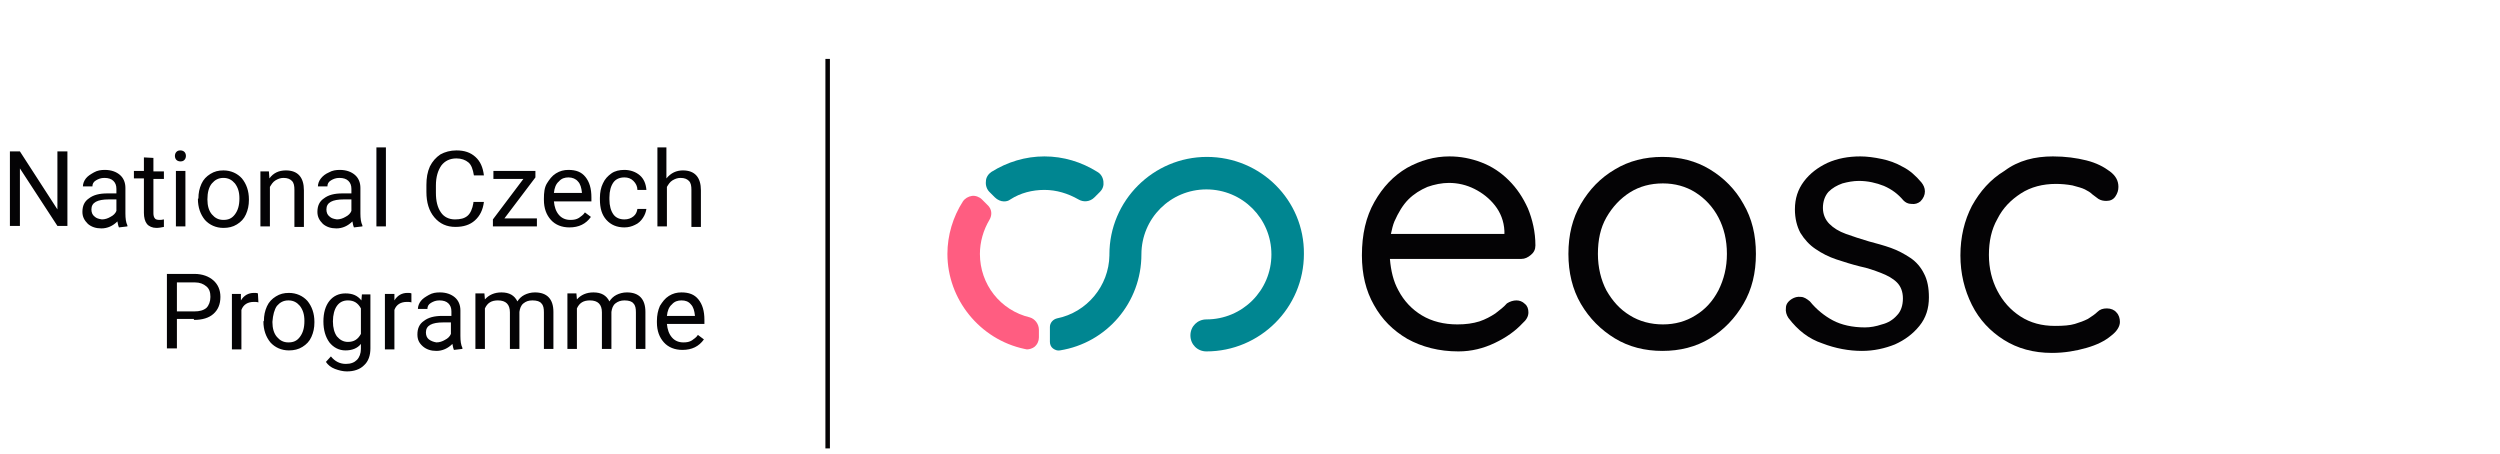 <?xml version="1.0" encoding="UTF-8" standalone="no"?>
<!-- Generator: Adobe Illustrator 28.2.0, SVG Export Plug-In . SVG Version: 6.00 Build 0)  -->

<svg
   version="1.1"
   id="Vrstva_1"
   x="0px"
   y="0px"
   viewBox="0 0 500 90.9"
   xml:space="preserve"
   sodipodi:docname="EOSC_CzechRepublic_Pos_svg.svg"
   width="500"
   height="90.9"
   inkscape:version="1.3.2 (091e20e, 2023-11-25)"
   xmlns:inkscape="http://www.inkscape.org/namespaces/inkscape"
   xmlns:sodipodi="http://sodipodi.sourceforge.net/DTD/sodipodi-0.dtd"
   xmlns="http://www.w3.org/2000/svg"
   xmlns:svg="http://www.w3.org/2000/svg"><defs
   id="defs9" /><sodipodi:namedview
   id="namedview9"
   pagecolor="#ffffff"
   bordercolor="#666666"
   borderopacity="1.0"
   inkscape:showpageshadow="2"
   inkscape:pageopacity="0.0"
   inkscape:pagecheckerboard="0"
   inkscape:deskcolor="#d1d1d1"
   inkscape:zoom="0.50459695"
   inkscape:cx="212.05043"
   inkscape:cy="37.653815"
   inkscape:window-width="1312"
   inkscape:window-height="449"
   inkscape:window-x="0"
   inkscape:window-y="38"
   inkscape:window-maximized="0"
   inkscape:current-layer="Vrstva_1" />
<style
   type="text/css"
   id="style1">
	.st0{fill:#040305;}
	.st1{fill:#008691;}
	.st2{fill:#FF5D81;}
</style>
<g
   id="g9"
   transform="translate(-98.018,-183.919)">
	<path
   class="st0"
   d="m 379.7,223.8 c 1.1,-1.1 2.4,-1.9 3.8,-2.5 1.4,-0.5 2.9,-0.8 4.3,-0.8 1.8,0 3.5,0.4 5.1,1.2 1.6,0.8 3,1.9 4.1,3.3 1.1,1.4 1.8,3.1 1.9,5.1 v 0.6 h -22.7 c 0.2,-0.9 0.4,-1.8 0.7,-2.5 0.8,-1.8 1.7,-3.3 2.8,-4.4 z m 24.5,11.1 c 0.6,-0.5 0.9,-1.1 0.9,-1.9 0,-2.7 -0.6,-5.2 -1.5,-7.4 -1,-2.2 -2.2,-4 -3.8,-5.6 -1.6,-1.6 -3.4,-2.8 -5.5,-3.6 -2.1,-0.8 -4.2,-1.2 -6.4,-1.2 -3,0 -5.8,0.8 -8.5,2.3 -2.7,1.6 -4.8,3.8 -6.5,6.8 -1.7,3 -2.5,6.5 -2.5,10.7 0,3.8 0.8,7.1 2.4,9.9 1.6,2.9 3.8,5.1 6.7,6.8 2.9,1.6 6.3,2.5 10.2,2.5 2.6,0 5,-0.6 7.3,-1.7 2.3,-1.1 4.1,-2.4 5.5,-3.9 0.8,-0.7 1.2,-1.4 1.2,-2.2 0,-0.7 -0.2,-1.3 -0.7,-1.7 -0.5,-0.5 -1.1,-0.7 -1.7,-0.7 -0.6,0 -1.3,0.2 -1.9,0.6 -0.6,0.7 -1.4,1.3 -2.3,2 -0.9,0.6 -2,1.2 -3.2,1.6 -1.3,0.4 -2.7,0.6 -4.4,0.6 -2.7,0 -5.1,-0.6 -7.1,-1.8 -2,-1.2 -3.6,-2.9 -4.7,-5 -1,-1.8 -1.5,-3.9 -1.7,-6.3 h 26.3 c 0.7,0 1.3,-0.3 1.9,-0.8 z"
   id="path1" />
	<path
   class="st0"
   d="m 443.4,234.7 c 0,-2.8 -0.6,-5.2 -1.7,-7.3 -1.1,-2.1 -2.7,-3.8 -4.6,-5 -1.9,-1.2 -4.1,-1.8 -6.5,-1.8 -2.5,0 -4.7,0.6 -6.6,1.8 -1.9,1.2 -3.5,2.9 -4.7,5 -1.2,2.1 -1.7,4.5 -1.7,7.3 0,2.7 0.6,5.2 1.7,7.3 1.2,2.1 2.7,3.8 4.7,5 1.9,1.2 4.2,1.8 6.6,1.8 2.4,0 4.6,-0.6 6.5,-1.8 2,-1.2 3.5,-2.9 4.6,-5 1.1,-2.2 1.7,-4.6 1.7,-7.3 z m 5.8,0 c 0,3.8 -0.8,7.1 -2.5,10 -1.7,2.9 -3.9,5.2 -6.7,6.9 -2.8,1.7 -6,2.5 -9.5,2.5 -3.5,0 -6.7,-0.8 -9.5,-2.5 -2.8,-1.7 -5.1,-4 -6.8,-6.9 -1.7,-2.9 -2.5,-6.3 -2.5,-10 0,-3.8 0.8,-7.1 2.5,-10 1.7,-2.9 3.9,-5.2 6.8,-6.9 2.8,-1.7 6,-2.5 9.5,-2.5 3.5,0 6.7,0.8 9.5,2.5 2.8,1.7 5.1,4 6.7,6.9 1.7,2.9 2.5,6.2 2.5,10 z"
   id="path2" />
	<path
   class="st0"
   d="m 455.7,247.5 c -0.4,-0.6 -0.6,-1.3 -0.5,-2 0,-0.7 0.4,-1.3 1.2,-1.8 0.5,-0.3 1.1,-0.5 1.8,-0.4 0.6,0 1.2,0.4 1.8,0.9 1.3,1.6 2.9,2.9 4.6,3.8 1.7,0.9 3.9,1.4 6.4,1.4 1.1,0 2.2,-0.2 3.4,-0.6 1.2,-0.3 2.2,-0.9 3,-1.8 0.8,-0.8 1.2,-2 1.2,-3.4 0,-1.3 -0.4,-2.4 -1.2,-3.2 -0.8,-0.8 -1.9,-1.4 -3.2,-1.9 -1.3,-0.5 -2.7,-1 -4.2,-1.3 -1.6,-0.4 -3.2,-0.9 -4.7,-1.4 -1.5,-0.5 -2.9,-1.2 -4.2,-2.1 -1.2,-0.8 -2.2,-1.9 -3,-3.2 -0.7,-1.3 -1.1,-2.9 -1.1,-4.7 0,-2.2 0.6,-4 1.8,-5.6 1.2,-1.6 2.8,-2.8 4.7,-3.7 2,-0.9 4.2,-1.3 6.6,-1.3 1.3,0 2.8,0.2 4.2,0.5 1.5,0.3 2.9,0.8 4.3,1.6 1.4,0.7 2.6,1.8 3.7,3.1 0.4,0.5 0.7,1.1 0.7,1.8 0,0.7 -0.3,1.4 -0.9,2 -0.5,0.4 -1.1,0.6 -1.8,0.5 -0.7,0 -1.2,-0.3 -1.6,-0.7 -1.1,-1.3 -2.3,-2.2 -3.9,-2.9 -1.5,-0.6 -3.2,-1 -5,-1 -1.1,0 -2.2,0.2 -3.3,0.5 -1.1,0.4 -2,0.9 -2.8,1.7 -0.7,0.8 -1.1,1.9 -1.1,3.2 0,1.3 0.5,2.4 1.3,3.2 0.8,0.8 1.9,1.5 3.3,2 1.4,0.5 2.9,1 4.6,1.5 1.5,0.4 3,0.8 4.4,1.3 1.4,0.5 2.7,1.2 3.9,2 1.2,0.8 2.1,1.9 2.7,3.1 0.7,1.3 1,2.9 1,4.8 0,2.2 -0.6,4.1 -1.9,5.7 -1.3,1.6 -2.9,2.8 -4.9,3.7 -2,0.8 -4.2,1.3 -6.6,1.3 -2.6,0 -5.3,-0.5 -7.9,-1.5 -2.7,-0.9 -4.9,-2.6 -6.8,-5.1 z"
   id="path3" />
	<path
   class="st0"
   d="m 508.6,215.2 c 2.5,0 4.7,0.3 6.7,0.8 2,0.5 3.5,1.3 4.7,2.2 1.2,0.9 1.7,1.9 1.7,3.1 0,0.7 -0.2,1.3 -0.6,1.9 -0.4,0.6 -1,0.9 -1.8,0.9 -0.6,0 -1.1,-0.1 -1.6,-0.4 -0.4,-0.3 -0.8,-0.6 -1.2,-0.9 -0.4,-0.4 -0.9,-0.7 -1.5,-1 -0.6,-0.3 -1.4,-0.5 -2.5,-0.8 -1.1,-0.2 -2.2,-0.3 -3.3,-0.3 -2.6,0 -5,0.6 -7,1.9 -2,1.3 -3.6,2.9 -4.7,5.1 -1.2,2.1 -1.7,4.5 -1.7,7.2 0,2.7 0.6,5.1 1.7,7.2 1.1,2.1 2.6,3.8 4.6,5.1 2,1.3 4.3,1.9 6.9,1.9 1.7,0 3,-0.1 4,-0.4 1,-0.3 1.8,-0.6 2.6,-1 0.8,-0.5 1.5,-1 1.9,-1.4 0.5,-0.5 1.1,-0.7 1.9,-0.7 0.8,0 1.5,0.3 1.9,0.8 0.5,0.5 0.7,1.2 0.7,1.9 0,0.9 -0.6,1.9 -1.8,2.8 -1.2,1 -2.8,1.8 -4.9,2.4 -2.1,0.6 -4.4,1 -6.9,1 -3.7,0 -6.9,-0.9 -9.6,-2.6 -2.7,-1.7 -4.9,-4 -6.4,-7 -1.5,-3 -2.3,-6.3 -2.3,-9.9 0,-3.7 0.8,-7 2.3,-9.9 1.6,-2.9 3.7,-5.3 6.5,-7 2.8,-2.1 6.1,-2.9 9.7,-2.9 z"
   id="path4" />
	<path
   class="st1"
   d="m 317.5,218.3 c -3.2,-2 -6.8,-3.1 -10.6,-3.1 -3.8,0 -7.4,1.1 -10.6,3.1 -0.6,0.4 -1.1,1.1 -1.1,1.9 -0.1,0.8 0.2,1.6 0.7,2.1 l 1.1,1.1 c 0.5,0.5 1.2,0.8 1.8,0.8 0.5,0 0.9,-0.1 1.3,-0.4 2,-1.3 4.4,-1.9 6.8,-1.9 2.4,0 4.7,0.7 6.8,1.9 1,0.6 2.3,0.5 3.2,-0.4 l 1.1,-1.1 c 0.6,-0.6 0.8,-1.3 0.7,-2.1 -0.1,-0.8 -0.5,-1.5 -1.2,-1.9 z"
   id="path5" />
	<path
   class="st2"
   d="m 304,247.4 c -5.9,-1.4 -10,-6.6 -10,-12.7 0,-2.4 0.7,-4.8 1.9,-6.8 0.6,-1 0.5,-2.2 -0.4,-3 l -1.1,-1.1 c -0.5,-0.5 -1.3,-0.8 -2,-0.7 -0.7,0.1 -1.4,0.5 -1.8,1.1 -2,3.1 -3.1,6.8 -3.1,10.5 0,9.1 6.5,17.1 15.4,19 0.2,0 0.3,0.1 0.5,0.1 0.5,0 1.1,-0.2 1.5,-0.5 0.6,-0.5 0.9,-1.2 0.9,-1.9 v -1.5 c 0,-1.2 -0.8,-2.2 -1.8,-2.5 z"
   id="path6" />
	<path
   class="st1"
   d="m 339.4,215.3 c -10.7,0 -19.5,8.7 -19.5,19.5 v 0.1 0.1 c -0.1,6.1 -4.5,11.4 -10.5,12.6 -0.8,0.2 -1.4,0.9 -1.4,1.7 v 3 c 0,0.5 0.2,1 0.6,1.3 0.4,0.3 0.9,0.5 1.4,0.4 9.4,-1.5 16.3,-9.6 16.3,-19.2 0,-7.2 5.8,-13 13,-13 7.2,0 13,5.8 13,13 0,7.2 -5.8,13 -13,13 -1.8,0 -3.2,1.4 -3.2,3.2 0,1.8 1.4,3.2 3.2,3.2 10.7,0 19.5,-8.7 19.5,-19.5 0.1,-10.7 -8.6,-19.4 -19.4,-19.4 z"
   id="path7" />
	<polygon
   class="st0"
   points="264,273.6 264,195.7 263.1,195.7 263.1,273.6 "
   id="polygon7" />
	<path
   class="st0"
   d="m 136.8,247.9 c 1.7,0 3,-0.4 3.9,-1.2 0.9,-0.8 1.4,-1.9 1.4,-3.4 0,-1.4 -0.5,-2.5 -1.4,-3.3 -0.9,-0.8 -2.2,-1.3 -3.8,-1.3 h -5.5 v 14.9 h 2 v -5.9 h 3.4 z m -3.5,-7.5 h 3.7 c 1,0 1.7,0.3 2.3,0.8 0.6,0.5 0.8,1.2 0.8,2.1 0,0.9 -0.3,1.7 -0.8,2.2 -0.6,0.5 -1.4,0.7 -2.4,0.7 h -3.5 v -5.8 z m 16.3,2.2 c -0.2,-0.1 -0.5,-0.1 -0.8,-0.1 -1.1,0 -2,0.5 -2.6,1.5 v -1.3 h -1.8 v 11.1 h 1.9 v -7.9 c 0.4,-1.1 1.3,-1.6 2.5,-1.6 0.3,0 0.6,0 0.9,0.1 z m 1.1,5.6 c 0,1.7 0.5,3.1 1.4,4.2 0.9,1 2.2,1.6 3.7,1.6 1,0 1.9,-0.2 2.7,-0.7 0.8,-0.5 1.4,-1.1 1.8,-2 0.4,-0.9 0.6,-1.8 0.6,-2.9 v -0.1 c 0,-1.7 -0.5,-3.1 -1.4,-4.2 -0.9,-1 -2.2,-1.6 -3.7,-1.6 -1,0 -1.8,0.2 -2.6,0.7 -0.8,0.5 -1.4,1.1 -1.8,2 -0.4,0.9 -0.6,1.8 -0.6,2.9 z m 2.7,-3.1 c 0.6,-0.7 1.3,-1.1 2.3,-1.1 1,0 1.7,0.4 2.3,1.1 0.6,0.8 0.9,1.7 0.9,3 0,1.4 -0.3,2.4 -0.9,3.2 -0.6,0.8 -1.3,1.1 -2.3,1.1 -1,0 -1.7,-0.4 -2.3,-1.1 -0.6,-0.7 -0.9,-1.7 -0.9,-3 0.1,-1.4 0.4,-2.5 0.9,-3.2 z m 10.5,7.3 c 0.8,1 1.9,1.6 3.2,1.6 1.3,0 2.4,-0.4 3.1,-1.3 v 1 c 0,0.9 -0.3,1.7 -0.8,2.2 -0.5,0.5 -1.2,0.8 -2.2,0.8 -1.2,0 -2.2,-0.5 -3,-1.5 l -1,1.1 c 0.4,0.6 1,1.1 1.8,1.4 0.8,0.3 1.6,0.5 2.4,0.5 1.4,0 2.6,-0.4 3.4,-1.2 0.9,-0.8 1.3,-2 1.3,-3.4 v -10.8 h -1.7 l -0.1,1.2 c -0.8,-1 -1.8,-1.4 -3.2,-1.4 -1.3,0 -2.4,0.5 -3.2,1.5 -0.8,1 -1.2,2.4 -1.2,4.1 0,1.7 0.4,3.1 1.2,4.2 z m 1.5,-7.3 c 0.5,-0.7 1.2,-1.1 2.2,-1.1 1.2,0 2,0.5 2.6,1.6 v 5.1 c -0.6,1.1 -1.4,1.6 -2.6,1.6 -0.9,0 -1.6,-0.4 -2.2,-1.1 -0.5,-0.7 -0.8,-1.7 -0.8,-3 0,-1.3 0.3,-2.4 0.8,-3.1 z m 14.9,-2.5 c -0.2,-0.1 -0.5,-0.1 -0.8,-0.1 -1.1,0 -2,0.5 -2.6,1.5 v -1.3 H 175 v 11.1 h 1.9 v -7.9 c 0.4,-1.1 1.3,-1.6 2.5,-1.6 0.3,0 0.6,0 0.9,0.1 z m 10.2,11.1 v -0.2 c -0.3,-0.6 -0.4,-1.4 -0.4,-2.4 V 246 c 0,-1.1 -0.4,-2 -1.1,-2.6 -0.7,-0.6 -1.7,-1 -3,-1 -0.8,0 -1.5,0.1 -2.2,0.5 -0.7,0.4 -1.2,0.7 -1.6,1.2 -0.4,0.5 -0.6,1.1 -0.6,1.6 h 1.9 c 0,-0.5 0.2,-0.9 0.7,-1.2 0.5,-0.3 1,-0.5 1.7,-0.5 0.8,0 1.4,0.2 1.8,0.6 0.4,0.4 0.6,0.9 0.6,1.6 v 0.9 h -1.8 c -1.6,0 -2.8,0.3 -3.7,1 -0.9,0.6 -1.3,1.5 -1.3,2.7 0,1 0.3,1.7 1.1,2.4 0.7,0.6 1.6,0.9 2.7,0.9 1.2,0 2.3,-0.5 3.2,-1.4 0.1,0.6 0.2,1 0.3,1.2 z m -6.7,-1.9 c -0.4,-0.3 -0.6,-0.8 -0.6,-1.4 0,-1.4 1.2,-2 3.5,-2 h 1.5 v 2.3 c -0.2,0.5 -0.6,0.9 -1.2,1.2 -0.5,0.3 -1.1,0.5 -1.7,0.5 -0.6,-0.1 -1.1,-0.3 -1.5,-0.6 z m 9.3,-9.2 v 11.1 h 1.9 v -8.1 c 0.5,-1.1 1.3,-1.6 2.6,-1.6 1.6,0 2.4,0.8 2.4,2.4 v 7.3 h 1.9 v -7.4 c 0.1,-0.7 0.3,-1.3 0.8,-1.7 0.5,-0.4 1,-0.6 1.8,-0.6 0.9,0 1.5,0.2 1.8,0.6 0.4,0.4 0.5,1 0.5,1.8 v 7.3 h 1.9 v -7.4 c 0,-2.6 -1.3,-3.9 -3.7,-3.9 -0.8,0 -1.5,0.2 -2.1,0.5 -0.6,0.3 -1.1,0.8 -1.4,1.3 -0.6,-1.2 -1.6,-1.8 -3.2,-1.8 -1.4,0 -2.5,0.5 -3.3,1.4 l -0.1,-1.2 z m 18.4,0 v 11.1 h 1.9 v -8.1 c 0.5,-1.1 1.3,-1.6 2.6,-1.6 1.6,0 2.4,0.8 2.4,2.4 v 7.3 h 1.9 v -7.4 c 0.1,-0.7 0.3,-1.3 0.8,-1.7 0.5,-0.4 1.1,-0.6 1.8,-0.6 0.9,0 1.5,0.2 1.8,0.6 0.4,0.4 0.5,1 0.5,1.8 v 7.3 h 1.9 v -7.4 c 0,-2.6 -1.3,-3.9 -3.7,-3.9 -0.8,0 -1.5,0.2 -2.1,0.5 -0.6,0.3 -1.1,0.8 -1.4,1.3 -0.6,-1.2 -1.6,-1.8 -3.2,-1.8 -1.4,0 -2.5,0.5 -3.3,1.4 l -0.1,-1.2 z m 27.3,9.2 -1.2,-0.9 c -0.3,0.5 -0.8,0.8 -1.2,1.1 -0.5,0.3 -1,0.4 -1.7,0.4 -0.9,0 -1.7,-0.3 -2.3,-1 -0.6,-0.7 -0.9,-1.6 -1,-2.7 h 7.5 v -0.8 c 0,-1.8 -0.4,-3.1 -1.2,-4.1 -0.8,-1 -1.9,-1.4 -3.4,-1.4 -0.9,0 -1.7,0.2 -2.5,0.7 -0.8,0.5 -1.3,1.2 -1.8,2 -0.4,0.9 -0.6,1.9 -0.6,3 v 0.3 c 0,1.7 0.5,3 1.4,4 0.9,1 2.2,1.5 3.7,1.5 1.9,0 3.3,-0.7 4.3,-2.1 z m -2.6,-7 c 0.5,0.5 0.7,1.3 0.8,2.2 v 0.1 h -5.6 c 0.1,-1 0.4,-1.8 1,-2.3 0.5,-0.6 1.2,-0.8 1.9,-0.8 0.8,0 1.4,0.2 1.9,0.8 z"
   id="path8" />
	<path
   class="st0"
   d="m 111.5,214.2 h -2 v 11.6 L 102,214.2 h -2 v 14.9 h 2 v -11.5 l 7.5,11.5 h 2 z m 12,15 V 229 c -0.3,-0.6 -0.4,-1.4 -0.4,-2.4 v -5.1 c 0,-1.1 -0.4,-2 -1.1,-2.6 -0.7,-0.6 -1.7,-1 -3,-1 -0.8,0 -1.5,0.1 -2.2,0.5 -0.7,0.4 -1.2,0.7 -1.6,1.2 -0.4,0.5 -0.6,1.1 -0.6,1.6 h 1.9 c 0,-0.5 0.2,-0.9 0.7,-1.2 0.5,-0.3 1,-0.5 1.7,-0.5 0.8,0 1.4,0.2 1.8,0.6 0.4,0.4 0.6,0.9 0.6,1.6 v 0.9 h -1.8 c -1.6,0 -2.8,0.3 -3.7,1 -0.9,0.6 -1.3,1.5 -1.3,2.7 0,1 0.4,1.7 1.1,2.4 0.7,0.6 1.6,0.9 2.7,0.9 1.2,0 2.3,-0.5 3.2,-1.4 0.1,0.6 0.2,1 0.3,1.2 z m -6.6,-2 c -0.4,-0.3 -0.6,-0.8 -0.6,-1.4 0,-1.4 1.2,-2 3.5,-2 h 1.5 v 2.3 c -0.2,0.5 -0.6,0.9 -1.2,1.2 -0.5,0.3 -1.1,0.5 -1.7,0.5 -0.6,-0.1 -1.1,-0.2 -1.5,-0.6 z m 9.9,-11.8 v 2.7 h -2 v 1.5 h 2 v 6.9 c 0,0.9 0.2,1.7 0.6,2.2 0.4,0.5 1.1,0.8 1.9,0.8 0.5,0 1,-0.1 1.5,-0.2 v -1.5 c -0.4,0.1 -0.7,0.1 -0.9,0.1 -0.4,0 -0.8,-0.1 -0.9,-0.3 -0.2,-0.2 -0.3,-0.6 -0.3,-1 v -6.9 h 2.1 v -1.5 h -2.1 v -2.7 z m 8.3,2.7 h -1.9 v 11.1 h 1.9 z m -1.8,-2.2 c 0.2,0.2 0.5,0.3 0.8,0.3 0.4,0 0.6,-0.1 0.8,-0.3 0.2,-0.2 0.3,-0.5 0.3,-0.8 0,-0.3 -0.1,-0.6 -0.3,-0.8 -0.2,-0.2 -0.5,-0.3 -0.8,-0.3 -0.4,0 -0.6,0.1 -0.8,0.3 -0.2,0.2 -0.3,0.5 -0.3,0.8 0,0.3 0.1,0.6 0.3,0.8 z m 4.3,7.8 c 0,1.7 0.5,3.1 1.4,4.2 0.9,1 2.2,1.6 3.7,1.6 1,0 1.9,-0.2 2.7,-0.7 0.8,-0.5 1.4,-1.1 1.8,-2 0.4,-0.9 0.6,-1.8 0.6,-2.9 v -0.1 c 0,-1.7 -0.5,-3.1 -1.4,-4.2 -0.9,-1 -2.2,-1.6 -3.7,-1.6 -1,0 -1.8,0.2 -2.6,0.7 -0.8,0.5 -1.4,1.1 -1.8,2 -0.4,0.9 -0.6,1.8 -0.6,2.9 z m 2.8,-3.1 c 0.6,-0.7 1.3,-1.1 2.3,-1.1 1,0 1.7,0.4 2.3,1.1 0.6,0.8 0.9,1.7 0.9,3 0,1.4 -0.3,2.4 -0.9,3.2 -0.6,0.8 -1.3,1.1 -2.3,1.1 -1,0 -1.7,-0.4 -2.3,-1.1 -0.6,-0.7 -0.9,-1.7 -0.9,-3 0,-1.4 0.3,-2.5 0.9,-3.2 z m 9.7,-2.5 v 11.1 h 1.9 v -7.9 c 0.3,-0.5 0.6,-1 1.1,-1.3 0.5,-0.3 1,-0.5 1.6,-0.5 0.8,0 1.3,0.2 1.7,0.6 0.4,0.4 0.5,1 0.5,1.8 v 7.4 h 1.9 V 222 c 0,-2.6 -1.2,-4 -3.6,-4 -1.4,0 -2.5,0.5 -3.3,1.6 l -0.1,-1.4 h -1.7 z m 20.4,11.1 V 229 c -0.3,-0.6 -0.4,-1.4 -0.4,-2.4 v -5.1 c 0,-1.1 -0.4,-2 -1.1,-2.6 -0.7,-0.6 -1.7,-1 -3,-1 -0.8,0 -1.5,0.1 -2.2,0.5 -0.7,0.3 -1.2,0.7 -1.6,1.2 -0.4,0.5 -0.6,1.1 -0.6,1.6 h 1.9 c 0,-0.5 0.2,-0.9 0.7,-1.2 0.5,-0.3 1,-0.5 1.7,-0.5 0.8,0 1.4,0.2 1.8,0.6 0.4,0.4 0.6,0.9 0.6,1.6 v 0.9 h -1.8 c -1.6,0 -2.8,0.3 -3.7,1 -0.9,0.6 -1.3,1.5 -1.3,2.7 0,1 0.4,1.7 1.1,2.4 0.7,0.6 1.6,0.9 2.7,0.9 1.2,0 2.3,-0.5 3.2,-1.4 0.1,0.6 0.2,1 0.3,1.2 z m -6.6,-2 c -0.4,-0.3 -0.6,-0.8 -0.6,-1.4 0,-1.4 1.2,-2 3.5,-2 h 1.5 v 2.3 c -0.2,0.5 -0.6,0.9 -1.2,1.2 -0.5,0.3 -1.1,0.5 -1.7,0.5 -0.6,-0.1 -1.1,-0.2 -1.5,-0.6 z m 11.3,-13.8 h -1.9 v 15.8 h 1.9 z m 17.5,11.1 c -0.2,1.2 -0.6,2.1 -1.2,2.6 -0.6,0.5 -1.4,0.7 -2.5,0.7 -1.2,0 -2.2,-0.5 -2.8,-1.4 -0.7,-1 -1,-2.3 -1,-3.9 V 221 c 0,-1.7 0.4,-3 1.1,-4 0.7,-0.9 1.7,-1.4 3,-1.4 1,0 1.8,0.3 2.4,0.8 0.6,0.5 0.9,1.4 1.1,2.6 h 2 c -0.2,-1.6 -0.7,-2.8 -1.7,-3.7 -1,-0.9 -2.2,-1.3 -3.8,-1.3 -1.2,0 -2.3,0.3 -3.2,0.8 -0.9,0.6 -1.6,1.4 -2.1,2.4 -0.5,1.1 -0.7,2.3 -0.7,3.7 v 1.4 c 0,2.1 0.5,3.8 1.6,5.1 1.1,1.3 2.5,1.9 4.2,1.9 1.6,0 2.9,-0.4 3.9,-1.3 1,-0.9 1.6,-2.1 1.8,-3.7 h -2.1 z m 12.4,-5.1 v -1.3 h -8.4 v 1.6 h 6 l -6.1,8.1 v 1.4 h 8.8 v -1.6 h -6.5 z m 11.1,7.9 -1.2,-0.9 c -0.3,0.5 -0.8,0.8 -1.2,1.1 -0.5,0.3 -1,0.4 -1.7,0.4 -0.9,0 -1.7,-0.3 -2.3,-1 -0.6,-0.7 -0.9,-1.6 -1,-2.7 h 7.5 v -0.8 c 0,-1.8 -0.4,-3.1 -1.2,-4.1 -0.8,-1 -1.9,-1.4 -3.4,-1.4 -0.9,0 -1.7,0.2 -2.5,0.7 -0.8,0.5 -1.3,1.2 -1.8,2 -0.5,0.8 -0.6,1.9 -0.6,3 v 0.3 c 0,1.7 0.5,3 1.4,4 0.9,1 2.2,1.5 3.7,1.5 1.9,0 3.3,-0.7 4.3,-2.1 z m -2.6,-7.1 c 0.5,0.5 0.7,1.3 0.8,2.2 v 0.1 h -5.6 c 0.1,-1 0.4,-1.8 1,-2.3 0.5,-0.6 1.2,-0.8 1.9,-0.8 0.8,0 1.5,0.3 1.9,0.8 z m 7.1,6.6 c -0.5,-0.7 -0.8,-1.7 -0.8,-3 v -0.4 c 0,-1.3 0.3,-2.3 0.8,-3 0.5,-0.7 1.3,-1 2.2,-1 0.7,0 1.3,0.2 1.8,0.7 0.5,0.5 0.8,1.1 0.8,1.8 h 1.8 c -0.1,-1.2 -0.5,-2.2 -1.3,-2.9 -0.8,-0.7 -1.9,-1.1 -3.1,-1.1 -1,0 -1.9,0.2 -2.6,0.7 -0.7,0.5 -1.3,1.1 -1.7,2 -0.4,0.8 -0.6,1.8 -0.6,2.9 v 0.3 c 0,1.8 0.4,3.1 1.3,4.1 0.9,1 2.1,1.5 3.6,1.5 0.8,0 1.5,-0.2 2.1,-0.5 0.7,-0.3 1.2,-0.8 1.6,-1.4 0.4,-0.6 0.6,-1.2 0.7,-1.8 h -1.8 c -0.1,0.6 -0.3,1.1 -0.8,1.5 -0.5,0.4 -1.1,0.6 -1.8,0.6 -0.9,0 -1.7,-0.3 -2.2,-1 z m 10.7,-13.4 h -1.9 v 15.8 h 1.9 v -7.9 c 0.3,-0.5 0.6,-1 1.1,-1.3 0.5,-0.3 1,-0.5 1.6,-0.5 0.8,0 1.3,0.2 1.7,0.6 0.4,0.4 0.5,1 0.5,1.8 v 7.4 h 1.9 V 222 c 0,-2.6 -1.2,-4 -3.6,-4 -1.3,0 -2.4,0.5 -3.3,1.6 v -6.2 z"
   id="path9" />
</g>
</svg>
